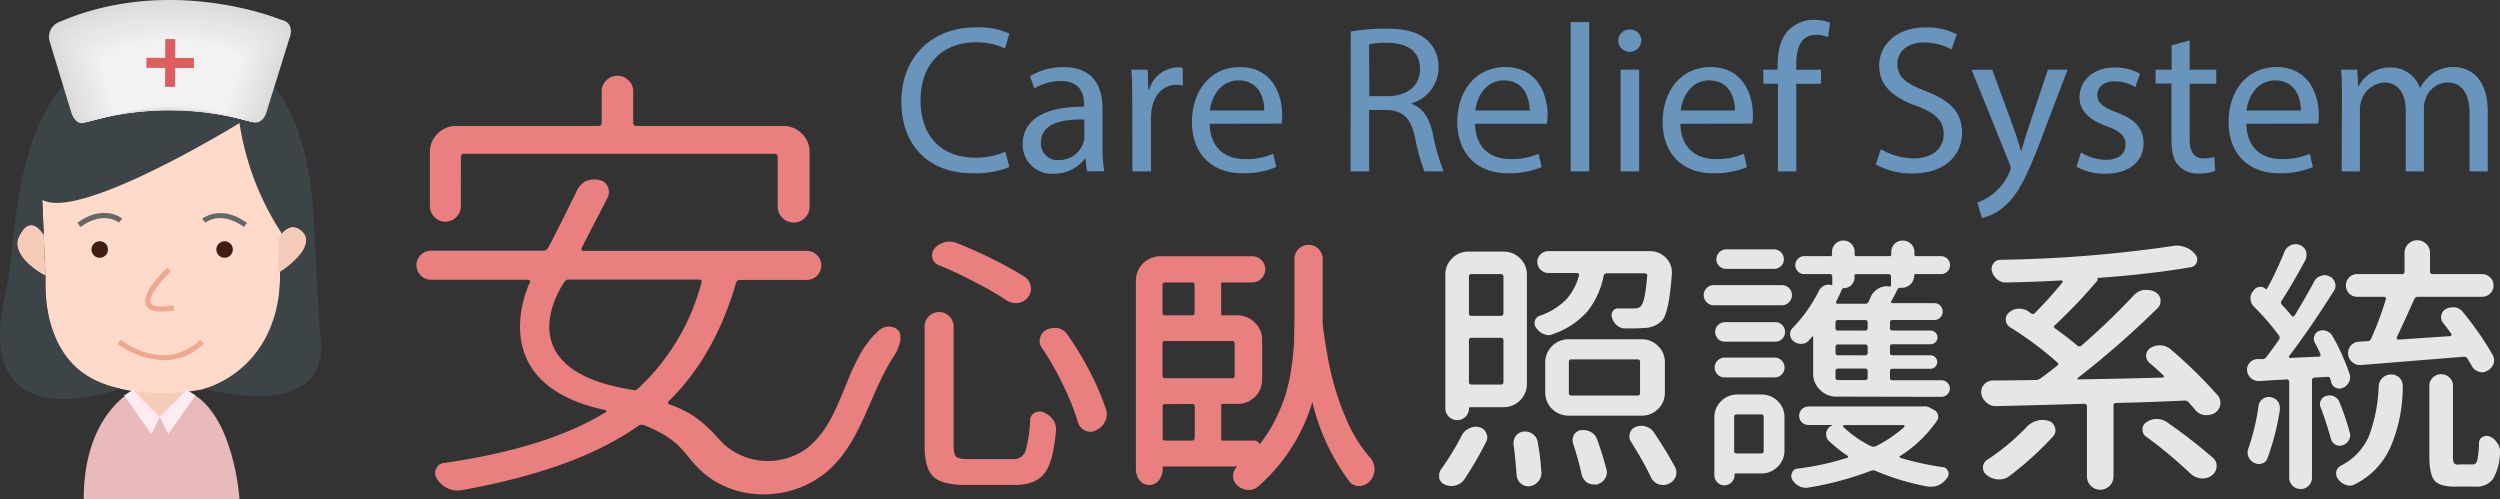 <svg xmlns="http://www.w3.org/2000/svg" viewBox="0 0 404.07 80.67"><rect x="0" y="0" width="404.07" height="80.67" fill="#333333" stroke="none"/><g id="圖層_2" data-name="圖層 2"><g id="圖層_1-2" data-name="圖層 1"><path d="M21,63.46s-7.47,3.93-7.47,17.21H38.71s-.86-13.61-7.93-17.21Z" fill="#e8babc"/><path d="M21,60.36s3.43,4,10.1,0c0,0-.89,7.19-5.44,7.19S21,60.36,21,60.36Z" fill="#f7cbba"/><path d="M45.25,45c-.08,14.53-8.06,18.51-18.95,18.51h0c-10.88,0-19.23-4-18.94-18.51L6.59,26.39c0-12,8.83-16.09,19.71-16.09h0C37.19,10.3,46,14.39,46,26.39Z" fill="#ffdaca"/><path d="M26.07,50.35c-1.31,0-2.11-.33-2.44-1-.92-1.88,2.69-5.39,3.42-6.08l.57.61C26,45.4,23.9,48,24.38,49c.13.27.75.84,3.65.34l.14.83A12.39,12.39,0,0,1,26.07,50.35Z" fill="#efa88f"/><path d="M26.46,58.22A13.6,13.6,0,0,1,19,55.58l.51-.66c.29.23,7.07,5.48,12.86,0l.57.62A9.15,9.15,0,0,1,26.46,58.22Z" fill="#efa88f"/><path d="M7.07,37.93s-1.95-3.57-3.9,0,4.17,6.65,4.17,6.65Z" fill="#f7cbba"/><path d="M45.09,38.38s1.51-3,3.8-1-2,6.3-4,6.68Z" fill="#f7cbba"/><path d="M39.43,36.68C35.7,34,33.3,35.89,33.2,36l-.53-.64s3-2.45,7.25.67Z" fill="#666"/><path d="M13,36.69,12.51,36c4.28-3.12,7.22-.7,7.25-.67l-.53.64C19.13,35.9,16.73,34,13,36.69Z" fill="#666"/><path d="M38.71,19.89S12.94,35.77,6.83,32.3l.24,5.63s-2.36-4-4.24.94c0,0-.88,2.68,4.51,5.71,0,0-1.38,15.9,12.16,18.22,0,0-24.32,9.26-18.64-15.29C3.58,35.77.71,1.78,33.16,8.94c0,0,16.37-2.66,17.59,27.4,0,0,.45,9.49,1,17.88,0,0,3.44,13.88-18.81,8.61,0,0,12.42-2.87,12.36-18.92,0,0,5.37-3.38,3.94-6,0,0-1.55-2.62-3.69-.17A44.64,44.64,0,0,1,38.71,19.89Z" fill="#3d4447"/><path d="M37.63,40.34A1.33,1.33,0,1,1,36.31,39,1.32,1.32,0,0,1,37.63,40.34Z" fill="#3e1f11"/><path d="M17.45,40.34A1.33,1.33,0,1,1,16.13,39,1.32,1.32,0,0,1,17.45,40.34Z" fill="#3e1f11"/><polygon points="30.18 62.99 25.83 67.39 27.19 70.17 31.59 63.93 30.18 62.99" fill="#ffebf1"/><polygon points="21.48 62.99 25.83 67.39 24.47 70.17 20.07 63.93 21.48 62.99" fill="#ffebf1"/><path d="M13.54,19.85a48.73,48.73,0,0,1,27.28-.11s1.38.53,2.16-1.33L46.76,6.26s1.16-2.59-1.43-3.1c0,0-17.92-7.42-35.94.48A2.58,2.58,0,0,0,8.07,6.85L11.56,18.3S12.19,20.25,13.54,19.85Z" fill="#dbdbdb"/><path d="M13.79,19.78a47.89,47.89,0,0,1,26.81-.1s1.35.52,2.12-1.31L46.43,6.43s1.14-2.55-1.41-3c0,0-17.6-7.29-35.3.47A2.53,2.53,0,0,0,8.41,7l3.43,11.26S12.46,20.17,13.79,19.78Z" fill="#dcdcdc"/><path d="M14,19.72a47,47,0,0,1,26.33-.1s1.33.51,2.09-1.29L46.1,6.61s1.12-2.51-1.38-3c0,0-17.3-7.16-34.68.46A2.5,2.5,0,0,0,8.76,7.18l3.37,11.05S12.73,20.1,14,19.72Z" fill="#ddd"/><path d="M14.29,19.65a46.15,46.15,0,0,1,25.85-.1s1.31.51,2-1.26L45.77,6.78s1.1-2.46-1.35-2.94c0,0-17-7-34.06.45A2.46,2.46,0,0,0,9.1,7.34l3.31,10.85S13,20,14.29,19.65Z" fill="#dedede"/><path d="M14.54,19.59a45.36,45.36,0,0,1,25.38-.1s1.28.49,2-1.24L45.44,7s1.08-2.41-1.33-2.89c0,0-16.67-6.9-33.43.45a2.4,2.4,0,0,0-1.23,3l3.24,10.65S13.28,20,14.54,19.59Z" fill="#dfdfdf"/><path d="M14.78,19.52a44.53,44.53,0,0,1,24.91-.09s1.26.48,2-1.22L45.11,7.12s1.06-2.37-1.3-2.83c0,0-16.36-6.77-32.81.44A2.35,2.35,0,0,0,9.79,7.66L13,18.11S13.55,19.89,14.78,19.52Z" fill="#e0e0e0"/><path d="M15,19.46a43.63,43.63,0,0,1,24.44-.09s1.23.47,1.93-1.2L44.78,7.29s1-2.32-1.28-2.77c0,0-16-6.65-32.17.42a2.32,2.32,0,0,0-1.19,2.88l3.12,10.26S13.83,19.81,15,19.46Z" fill="#e1e1e1"/><path d="M15.28,19.39a42.82,42.82,0,0,1,24-.09s1.21.47,1.9-1.16L44.45,7.46s1-2.27-1.25-2.72c0,0-15.74-6.51-31.55.42A2.27,2.27,0,0,0,10.48,8L13.55,18S14.1,19.74,15.28,19.39Z" fill="#e2e2e2"/><path d="M15.53,19.33A41.9,41.9,0,0,1,39,19.24s1.19.45,1.86-1.14L44.12,7.64s1-2.24-1.23-2.67c0,0-15.42-6.39-30.92.41a2.22,2.22,0,0,0-1.14,2.77l3,9.85S14.37,19.67,15.53,19.33Z" fill="#e3e3e3"/><path d="M15.78,19.26a41.16,41.16,0,0,1,23-.08s1.16.44,1.82-1.12L43.79,7.81s1-2.19-1.2-2.61c0,0-15.11-6.26-30.3.4a2.18,2.18,0,0,0-1.12,2.71L14.11,18S14.64,19.6,15.78,19.26Z" fill="#e4e4e4"/><path d="M16,19.2a40.29,40.29,0,0,1,22.53-.09s1.14.44,1.78-1.09L43.46,8s1-2.14-1.18-2.56c0,0-14.8-6.12-29.67.39a2.13,2.13,0,0,0-1.09,2.66l2.88,9.45S14.92,19.53,16,19.2Z" fill="#e5e5e5"/><path d="M16.28,19.13a39.41,39.41,0,0,1,22-.08s1.12.43,1.75-1.07l3.05-9.83s.94-2.09-1.15-2.5c0,0-14.49-6-29,.38a2.09,2.09,0,0,0-1.07,2.6l2.82,9.26S15.19,19.46,16.28,19.13Z" fill="#e6e6e6"/><path d="M16.53,19.07A38.53,38.53,0,0,1,38.11,19s1.09.41,1.71-1l3-9.62s.92-2.05-1.13-2.45c0,0-14.17-5.86-28.41.38a2,2,0,0,0-1,2.54L15,17.85S15.46,19.38,16.53,19.07Z" fill="#e7e7e7"/><path d="M16.78,19a37.71,37.71,0,0,1,21.1-.08s1.07.41,1.67-1l2.93-9.4s.89-2-1.11-2.4c0,0-13.86-5.74-27.79.37a2,2,0,0,0-1,2.48l2.7,8.86S15.74,19.31,16.78,19Z" fill="#e7e7e7"/><path d="M17,18.94a36.81,36.81,0,0,1,20.63-.08s1,.4,1.63-1l2.86-9.19s.87-2-1.09-2.34c0,0-13.54-5.61-27.16.36a1.94,1.94,0,0,0-1,2.43l2.63,8.65S16,19.24,17,18.94Z" fill="#e8e8e8"/><path d="M17.28,18.87a36,36,0,0,1,20.15-.07s1,.39,1.59-1l2.8-9s.85-1.92-1.06-2.29c0,0-13.24-5.48-26.54.35a1.92,1.92,0,0,0-1,2.38l2.58,8.45S16.28,19.17,17.28,18.87Z" fill="#e9e9e9"/><path d="M17.53,18.81a35.17,35.17,0,0,1,19.67-.08s1,.39,1.56-.95L41.49,9s.83-1.87-1-2.23c0,0-12.92-5.35-25.91.34a1.87,1.87,0,0,0-.95,2.32L16.1,17.7S16.56,19.1,17.53,18.81Z" fill="#eaeaea"/><path d="M17.78,18.74A34.34,34.34,0,0,1,37,18.67s1,.37,1.52-.93l2.66-8.56S42,7.36,40.15,7c0,0-12.61-5.22-25.29.34a1.81,1.81,0,0,0-.93,2.26l2.46,8.06S16.83,19,17.78,18.74Z" fill="#ebebeb"/><path d="M18,18.68a33.41,33.41,0,0,1,18.72-.07s1,.36,1.48-.91l2.6-8.34s.79-1.78-1-2.13c0,0-12.29-5.09-24.65.33a1.76,1.76,0,0,0-.91,2.2l2.39,7.86S17.1,19,18,18.68Z" fill="#ececec"/><path d="M18.28,18.61a32.59,32.59,0,0,1,18.24-.07s.93.36,1.45-.88L40.5,9.53s.77-1.74-1-2.07c0,0-12-5-24,.31a1.74,1.74,0,0,0-.89,2.15L17,17.58S17.38,18.88,18.28,18.61Z" fill="#ededed"/><path d="M18.53,18.55a31.8,31.8,0,0,1,17.77-.07s.9.35,1.4-.86L40.17,9.7s.75-1.69-.94-2c0,0-11.67-4.83-23.4.31a1.68,1.68,0,0,0-.86,2.1l2.27,7.45S17.65,18.81,18.53,18.55Z" fill="#eee"/><path d="M18.78,18.48a30.93,30.93,0,0,1,17.29-.06s.88.33,1.37-.84l2.4-7.71s.73-1.64-.91-2c0,0-11.36-4.7-22.78.3a1.64,1.64,0,0,0-.84,2l2.21,7.26S17.92,18.74,18.78,18.48Z" fill="#efefef"/><path d="M19,18.42a30,30,0,0,1,16.82-.06s.85.32,1.33-.82L39.51,10s.71-1.59-.89-1.91c0,0-11-4.57-22.15.3a1.58,1.58,0,0,0-.81,2l2.15,7.06S18.19,18.67,19,18.42Z" fill="#f0f0f0"/><path d="M19.28,18.35a29.22,29.22,0,0,1,16.34-.06s.82.32,1.29-.79l2.27-7.28s.69-1.56-.86-1.86c0,0-10.74-4.44-21.52.29a1.54,1.54,0,0,0-.8,1.92l2.09,6.86S18.47,18.59,19.28,18.35Z" fill="#f1f1f1"/><path d="M19.53,18.29a28.29,28.29,0,0,1,15.86-.06s.8.31,1.26-.77l2.2-7.07s.67-1.51-.84-1.8c0,0-10.42-4.32-20.89.27a1.5,1.5,0,0,0-.77,1.87l2,6.66S18.74,18.52,19.53,18.29Z" fill="#f2f2f2"/><polygon points="31.35 9.38 28.32 9.37 28.33 6.32 26.72 6.31 26.7 9.36 23.67 9.34 23.66 10.97 26.7 10.98 26.68 14.03 28.3 14.03 28.31 10.99 31.34 11 31.35 9.38" fill="#dd5e5e"/></g><g id="圖層_3" data-name="圖層 3"><path d="M114.61,69.3c1,.94,1.79,2,2.8,2.85a10.69,10.69,0,0,0,12.92.37c6-4.51,6.13-14,11.51-18.91a2.54,2.54,0,0,1,2.27-.8c1.59.44,1.5,1.43,1.36,2.45A7.42,7.42,0,0,1,144.18,58c-3.52,5.67-4.89,12.72-9.64,17.42-5.81,5.76-15.79,6.09-21.59.32-2.64-2.62-2.86-4.59-8.79-7l-.08,0a.88.88,0,0,0-1,.15q-9.94,7-28.38,10.32a6,6,0,0,1-.8.07,3.87,3.87,0,0,1-3.26-1.88,1.57,1.57,0,0,1-.19-1.55,1.47,1.47,0,0,1,1.2-1q16.69-2.39,26.13-8.16A.22.22,0,0,0,98,66.5a.23.23,0,0,0-.15-.22C77.56,62,85.64,45.64,85.64,45.64a.3.3,0,0,0,0-.29.31.31,0,0,0-.29-.14H69.67A2.32,2.32,0,0,1,68,44.52a2.33,2.33,0,0,1,0-3.31,2.32,2.32,0,0,1,1.71-.69H87.82a.88.88,0,0,0,.79-.51q1.61-3,4.65-9.23a3.44,3.44,0,0,1,1.45-1.52A4,4,0,0,1,96.16,29a3.37,3.37,0,0,1,.66.08,1.87,1.87,0,0,1,1.41,1.08,2.05,2.05,0,0,1,0,1.73q-2,3.9-4.21,8.15a.39.39,0,0,0,0,.37.42.42,0,0,0,.33.14h36a2.32,2.32,0,0,1,1.71.69,2.33,2.33,0,0,1,0,3.31,2.32,2.32,0,0,1-1.71.69H119.68a.66.66,0,0,0-.72.5q-3.42,11.77-10.82,19.05c-.24.25-.23.48.07.58A16.47,16.47,0,0,1,114.61,69.3ZM75,24.86c-.34,0-.51.19-.51.58V33.3a2.47,2.47,0,0,1-.72,1.77,2.46,2.46,0,0,1-3.56,0,2.48,2.48,0,0,1-.73-1.77V24.57a4.08,4.08,0,0,1,1.27-3,4.2,4.2,0,0,1,3-1.22h23c.33,0,.5-.2.5-.58v-5a2.37,2.37,0,0,1,.77-1.8,2.52,2.52,0,0,1,3.55,0,2.37,2.37,0,0,1,.77,1.8v5c0,.38.16.58.5.58h23.74a4.18,4.18,0,0,1,3,1.22,4,4,0,0,1,1.27,3v8.66a2.58,2.58,0,1,1-5.15,0V25.44c0-.39-.17-.58-.51-.58ZM102.19,63a.72.72,0,0,0,.87-.14,35.56,35.56,0,0,0,10.31-17.18.4.4,0,0,0,0-.36.39.39,0,0,0-.33-.14H92a.8.8,0,0,0-.8.43S81.1,59.7,102.19,63Z" fill="#ea7f7f"/><path d="M149.64,52.94a2.13,2.13,0,1,1,4.25,0V72a2.77,2.77,0,0,0,.49,2,3.49,3.49,0,0,0,2.17.45h7.13A2.23,2.23,0,0,0,166,72.83a20.37,20.37,0,0,0,.73-5,1.09,1.09,0,0,1,.67-1,1.42,1.42,0,0,1,1.27,0A3.19,3.19,0,0,1,170,68a2.36,2.36,0,0,1,.43,1.36v.26c-.29,3.07-.8,5.19-1.55,6.36q-1.29,2.17-4.93,2.17h-7.86c-2.52,0-4.23-.42-5.13-1.28s-1.35-2.47-1.35-4.86Zm2.15-10.28a1.41,1.41,0,0,1-.86-1,1.89,1.89,0,0,1-.05-.38,1.48,1.48,0,0,1,.35-.94,3.11,3.11,0,0,1,1.5-.94,3.88,3.88,0,0,1,.73-.08,3.09,3.09,0,0,1,1,.17q2.83,1.11,5.92,2.64,2.88,1.45,5.07,2.82a2,2,0,0,1,.94,1.37,1.89,1.89,0,0,1,.05.38,2,2,0,0,1-.43,1.24,2.15,2.15,0,0,1-1.46.85,1.91,1.91,0,0,1-.39,0,2.52,2.52,0,0,1-1.33-.38A46.54,46.54,0,0,0,158,45.6,65.26,65.26,0,0,0,151.79,42.66ZM168.57,56.1a1.62,1.62,0,0,1-.34-1,1.4,1.4,0,0,1,.08-.47,1.68,1.68,0,0,1,.9-1.15,2.52,2.52,0,0,1,1.12-.26c.17,0,.36,0,.56,0a2.36,2.36,0,0,1,1.41.94,56.39,56.39,0,0,1,3.83,6.36,41.74,41.74,0,0,1,2.4,5.68,2.64,2.64,0,0,1,.13.81,2.27,2.27,0,0,1-.26,1,2.71,2.71,0,0,1-1.33,1.32,1.76,1.76,0,0,1-1.55,0,1.92,1.92,0,0,1-1.07-1.19,38.17,38.17,0,0,0-2.27-5.72A46,46,0,0,0,168.57,56.1Z" fill="#ea7f7f"/><path d="M164,78.38h-7.86c-2.6,0-4.33-.44-5.28-1.34s-1.42-2.55-1.42-5V52.94a2.35,2.35,0,1,1,4.69,0V72c0,1.19.23,1.65.42,1.82s.71.39,2,.39h7.13a2,2,0,0,0,2.11-1.47,20.65,20.65,0,0,0,.71-4.9,1.34,1.34,0,0,1,.79-1.16,1.63,1.63,0,0,1,1.46,0,3.61,3.61,0,0,1,1.46,1.18,2.68,2.68,0,0,1,.47,1.49v.26c-.29,3.15-.81,5.27-1.58,6.47C168.21,77.61,166.48,78.38,164,78.38ZM151.76,51a1.89,1.89,0,0,0-1.9,1.91V72c0,2.31.43,3.9,1.28,4.7s2.53,1.22,5,1.22H164c2.33,0,3.93-.69,4.74-2.06.73-1.14,1.24-3.25,1.52-6.27v-.24a2.21,2.21,0,0,0-.39-1.24,3,3,0,0,0-1.28-1,1.2,1.2,0,0,0-1.09,0,.91.91,0,0,0-.54.8,20.29,20.29,0,0,1-.74,5,2.44,2.44,0,0,1-2.52,1.76h-7.13a3.65,3.65,0,0,1-2.32-.51,2.89,2.89,0,0,1-.56-2.14V52.94A1.9,1.9,0,0,0,151.76,51ZM176.3,69.8a2.1,2.1,0,0,1-.87-.19,2.14,2.14,0,0,1-1.19-1.32A38.46,38.46,0,0,0,172,62.6a45.4,45.4,0,0,0-3.59-6.37,1.88,1.88,0,0,1-.38-1.11,1.79,1.79,0,0,1,.09-.54,1.92,1.92,0,0,1,1-1.28,2.83,2.83,0,0,1,1.22-.28,4.4,4.4,0,0,1,.59,0,2.55,2.55,0,0,1,1.56,1,53.63,53.63,0,0,1,3.84,6.38,43.62,43.62,0,0,1,2.42,5.71,2.8,2.8,0,0,1,.14.88,2.57,2.57,0,0,1-.28,1.12,2.93,2.93,0,0,1-1.44,1.42A2.09,2.09,0,0,1,176.3,69.8Zm-6-16.34a2.35,2.35,0,0,0-1,.23,1.47,1.47,0,0,0-.78,1,1.22,1.22,0,0,0-.08.42,1.34,1.34,0,0,0,.3.85h0a45.83,45.83,0,0,1,3.63,6.43,38.13,38.13,0,0,1,2.28,5.75,1.71,1.71,0,0,0,1,1,1.57,1.57,0,0,0,1.37,0A2.44,2.44,0,0,0,178.2,68a2.07,2.07,0,0,0,.24-.93,2.25,2.25,0,0,0-.12-.74,41.55,41.55,0,0,0-2.39-5.65,55.55,55.55,0,0,0-3.81-6.33,2.09,2.09,0,0,0-1.28-.85A3.08,3.08,0,0,0,170.33,53.46ZM164.19,49a2.84,2.84,0,0,1-1.44-.41,46,46,0,0,0-4.84-2.81,65.12,65.12,0,0,0-6.21-2.94h0a1.62,1.62,0,0,1-1-1.18,2.37,2.37,0,0,1-.05-.43,1.72,1.72,0,0,1,.4-1.08,3.29,3.29,0,0,1,1.61-1,3.34,3.34,0,0,1,1.89.09c1.9.75,3.9,1.64,5.95,2.66s3.63,1.92,5.09,2.83a2.19,2.19,0,0,1,1,1.5,2.37,2.37,0,0,1,.05.43,2.18,2.18,0,0,1-.48,1.37,2.38,2.38,0,0,1-1.6.94A2.12,2.12,0,0,1,164.19,49Zm-12.32-6.56a62.26,62.26,0,0,1,6.24,2.95A45.21,45.21,0,0,1,163,48.24a2.36,2.36,0,0,0,1.21.34l.34,0a2,2,0,0,0,1.33-.78,1.72,1.72,0,0,0,.39-1.1,2.38,2.38,0,0,0,0-.34,1.74,1.74,0,0,0-.85-1.22c-1.44-.91-3.14-1.85-5.05-2.81s-4-1.9-5.9-2.64a2.89,2.89,0,0,0-1.63-.07,2.76,2.76,0,0,0-1.39.87,1.22,1.22,0,0,0-.29.79,2.38,2.38,0,0,0,0,.34A1.21,1.21,0,0,0,151.87,42.46Z" fill="#ea7f7f"/><path d="M213.51,51.28v1.11c.35,2.79.78,5.37,1.31,7.76a43.48,43.48,0,0,0,2.45,7.49,22.53,22.53,0,0,0,3.93,6.43,2.59,2.59,0,0,1,.69,1.79,2.54,2.54,0,0,1-.61,1.66,2.22,2.22,0,0,1-1.54.81h-.17a1.61,1.61,0,0,1-1.33-.64q-3.87-4.77-6.06-13.14a.13.13,0,0,0-.12-.09.08.08,0,0,0-.09.09,28.8,28.8,0,0,1-8.8,13.91,2,2,0,0,1-1.33.51h-.22a2.59,2.59,0,0,1-1.54-.72,1.81,1.81,0,0,1-.56-1.32,1.66,1.66,0,0,1,.64-1.37,1.4,1.4,0,0,0,.22-.17s0-.07,0-.13,0-.08-.06-.08H188a.26.26,0,0,0-.3.29v.47a2,2,0,1,1-3.9,0V45.35a3.57,3.57,0,0,1,1.09-2.63,3.63,3.63,0,0,1,2.64-1.09h14.85a1.9,1.9,0,0,1,0,3.8h-4.8a.38.38,0,0,0-.43.43v4.91a.37.37,0,0,0,.43.42H200a3.63,3.63,0,0,1,2.64,1.09,3.58,3.58,0,0,1,1.1,2.63v6.44A3.74,3.74,0,0,1,200,65.06h-2.44a.38.38,0,0,0-.43.43V71a.38.38,0,0,0,.43.43h5.06a.82.82,0,0,1,.58.23.78.78,0,0,1,.24.58h0A21.7,21.7,0,0,0,206.24,68,27.37,27.37,0,0,0,208,63.72a29.77,29.77,0,0,0,.94-4.44c.23-1.64.37-3,.41-4.1s.06-2.39.06-3.9V41.85a2,2,0,0,1,.6-1.45,2,2,0,0,1,1.46-.6,2,2,0,0,1,2.06,2.05ZM192.2,45.43h-3.43a1.1,1.1,0,0,0-1.1,1.1V50.1a1.09,1.09,0,0,0,1.1,1.09h3.43a1.1,1.1,0,0,0,1.1-1.09V46.53A1.1,1.1,0,0,0,192.2,45.43Zm7.58,14.82V56a1.09,1.09,0,0,0-1.1-1.09h-9.91a1.09,1.09,0,0,0-1.1,1.09v4.25a1.1,1.1,0,0,0,1.1,1.1h9.91A1.1,1.1,0,0,0,199.78,60.25Zm-12.11,5.91v4.16a1.1,1.1,0,0,0,1.1,1.1h3.43a1.1,1.1,0,0,0,1.1-1.1V66.16a1.1,1.1,0,0,0-1.1-1.1h-3.43A1.1,1.1,0,0,0,187.67,66.16Z" fill="#ea7f7f"/><path d="M201.84,79.19h-.22a2.85,2.85,0,0,1-1.69-.78,2,2,0,0,1-.63-1.48,1.88,1.88,0,0,1,.72-1.54H188c-.05,0-.07,0-.07,0s0,0,0,.06v.47a2.17,2.17,0,1,1-4.34,0V45.35a3.94,3.94,0,0,1,3.95-3.93h14.85a2,2,0,0,1,1.49.61,2.08,2.08,0,0,1,.62,1.5,2.12,2.12,0,0,1-2.11,2.12h-4.8c-.17,0-.21.05-.21.21v4.91c0,.16,0,.2.21.2H200a3.83,3.83,0,0,1,2.8,1.16A3.78,3.78,0,0,1,204,54.91v6.44a3.8,3.8,0,0,1-1.16,2.78,3.86,3.86,0,0,1-2.8,1.15h-2.44c-.17,0-.21,0-.21.21V71c0,.17,0,.21.21.21h5.06a1,1,0,0,1,.74.3,1.15,1.15,0,0,1,.2.29,21.85,21.85,0,0,0,2.49-3.9,27.68,27.68,0,0,0,1.73-4.24,29,29,0,0,0,.93-4.4,40.81,40.81,0,0,0,.41-4.08c0-1.08.06-2.39.06-3.89V41.85a2.28,2.28,0,1,1,4.56,0V52.39c.34,2.74.78,5.35,1.31,7.72a43.24,43.24,0,0,0,2.43,7.45,22.64,22.64,0,0,0,3.89,6.36,2.8,2.8,0,0,1,.75,1.94,2.72,2.72,0,0,1-.66,1.8,2.5,2.5,0,0,1-1.69.89h-.19a1.87,1.87,0,0,1-1.51-.72,34.77,34.77,0,0,1-6-12.85,29.08,29.08,0,0,1-8.76,13.65A2.23,2.23,0,0,1,201.84,79.19ZM188,75h12.37s.21,0,.27.25a.3.3,0,0,1-.08.33,1.21,1.21,0,0,1-.24.2,1.42,1.42,0,0,0-.55,1.19,1.57,1.57,0,0,0,.49,1.16,2.44,2.44,0,0,0,1.42.67h.19A1.84,1.84,0,0,0,203,78.3a28.74,28.74,0,0,0,8.72-13.79.29.29,0,0,1,.31-.26.35.35,0,0,1,.32.2l0,0c1.44,5.53,3.46,9.92,6,13.07a1.41,1.41,0,0,0,1.16.55h.17a2.06,2.06,0,0,0,1.38-.73,2.28,2.28,0,0,0,.55-1.52,2.38,2.38,0,0,0-.64-1.65,23,23,0,0,1-4-6.48,43.92,43.92,0,0,1-2.46-7.53c-.53-2.38-1-5-1.31-7.79V41.85a1.74,1.74,0,0,0-.53-1.3,1.85,1.85,0,0,0-3.15,1.3v9.43c0,1.5,0,2.82-.06,3.91s-.18,2.48-.41,4.12a30.16,30.16,0,0,1-.95,4.47,29.5,29.5,0,0,1-1.75,4.3,22.61,22.61,0,0,1-2.8,4.29l-.07.08h-.32l0-.22a.54.54,0,0,0-.18-.42.54.54,0,0,0-.42-.17h-5.06a.59.59,0,0,1-.65-.65v-5.5a.59.59,0,0,1,.65-.65H200a3.38,3.38,0,0,0,2.49-1,3.35,3.35,0,0,0,1-2.47V54.91a3.31,3.31,0,0,0-1-2.47,3.39,3.39,0,0,0-2.49-1h-2.44a.59.59,0,0,1-.65-.64V45.86a.59.59,0,0,1,.65-.65h4.8a1.68,1.68,0,0,0,0-3.36H187.5a3.35,3.35,0,0,0-2.48,1,3.29,3.29,0,0,0-1,2.47V75.94a1.66,1.66,0,0,0,.51,1.24,1.73,1.73,0,0,0,2.95-1.24v-.47A.48.48,0,0,1,188,75Zm4.9-3.32H188.1a.6.6,0,0,1-.65-.65v-5.5a.6.6,0,0,1,.65-.65h4.77a.6.6,0,0,1,.65.65V71A.6.6,0,0,1,192.87,71.64Zm-4.77-6.36c-.16,0-.21,0-.21.21V71c0,.17.05.21.21.21h4.77c.16,0,.21,0,.21-.21v-5.5c0-.16-.05-.21-.21-.21Zm11.25-3.71H188.1a.6.6,0,0,1-.65-.65V55.33a.6.6,0,0,1,.65-.64h11.25a.59.59,0,0,1,.65.64v5.59A.59.59,0,0,1,199.35,61.57ZM188.1,55.12c-.16,0-.21.05-.21.21v5.59c0,.17.05.21.21.21h11.25c.16,0,.21,0,.21-.21V55.33c0-.16-.05-.21-.21-.21Zm4.77-3.71H188.1a.6.6,0,0,1-.65-.64V45.86a.6.6,0,0,1,.65-.65h4.77a.6.6,0,0,1,.65.65v4.91A.6.6,0,0,1,192.87,51.41Zm-4.77-5.76c-.16,0-.21.05-.21.21v4.91c0,.16.05.2.21.2h4.77c.16,0,.21,0,.21-.2V45.86c0-.16-.05-.21-.21-.21Z" fill="#ea7f7f"/><path d="M236.7,77.46a2.46,2.46,0,0,1-1.42,1,3.17,3.17,0,0,1-.73.09,2.75,2.75,0,0,1-1-.21,1.56,1.56,0,0,1-.94-1.11,2.15,2.15,0,0,1,0-.43,1.62,1.62,0,0,1,.34-1,41.57,41.57,0,0,0,3.31-5.42,2.43,2.43,0,0,1,1.24-1.15,2.06,2.06,0,0,1,1-.26,2.53,2.53,0,0,1,.64.09,1.52,1.52,0,0,1,1.07.93,1.48,1.48,0,0,1,.18.69,1.51,1.51,0,0,1-.18.72A60.35,60.35,0,0,1,236.7,77.46Zm.94-11.65a.19.19,0,0,0-.21.21,1.89,1.89,0,0,1-1.89,1.88A1.9,1.9,0,0,1,233.61,66V44.39a3.57,3.57,0,0,1,1.09-2.63,3.63,3.63,0,0,1,2.64-1.09h5.71a3.63,3.63,0,0,1,2.64,1.09,3.58,3.58,0,0,1,1.1,2.63V62.1a3.74,3.74,0,0,1-3.74,3.71ZM243,44.73a.38.38,0,0,0-.43-.43h-4.72a.38.38,0,0,0-.43.43v5.89a.38.38,0,0,0,.43.43h4.72a.38.38,0,0,0,.43-.43Zm-5.58,17a.37.37,0,0,0,.43.42h4.72a.37.37,0,0,0,.43-.42v-6.7a.38.38,0,0,0-.43-.43h-4.72a.38.38,0,0,0-.43.43Zm7.21,10.11a.78.78,0,0,1,0-.26,1.86,1.86,0,0,1,.39-1.15,1.79,1.79,0,0,1,1.28-.68.82.82,0,0,1,.26,0,2,2,0,0,1,1.2.42,1.93,1.93,0,0,1,.78,1.28,43,43,0,0,1,.6,5,2.07,2.07,0,0,1-.48,1.33,2.22,2.22,0,0,1-1.41.81,2.08,2.08,0,0,1-.3,0,1.7,1.7,0,0,1-1.12-.43,1.93,1.93,0,0,1-.69-1.28C245,75.21,244.87,73.55,244.64,71.87ZM266.23,44.6a.31.31,0,0,0-.08-.3.45.45,0,0,0-.3-.13h-6.14a.49.49,0,0,0-.52.43,13.24,13.24,0,0,1-2.61,5.72A13,13,0,0,1,251,54a1.46,1.46,0,0,1-.68.17,1.83,1.83,0,0,1-.78-.17,2.6,2.6,0,0,1-1.24-1,1.24,1.24,0,0,1-.22-1.13,1.18,1.18,0,0,1,.78-.83,11,11,0,0,0,4.27-2.63,9.26,9.26,0,0,0,2.08-3.9.26.26,0,0,0-.06-.26.39.39,0,0,0-.28-.13h-4.6a1.7,1.7,0,0,1-1.26-.53,1.72,1.72,0,0,1-.54-1.28A1.66,1.66,0,0,1,249,41.1a1.76,1.76,0,0,1,1.26-.51h16.4a3.51,3.51,0,0,1,2.62,1.11,3.2,3.2,0,0,1,.94,2.3,1.13,1.13,0,0,1,0,.3c-.31,4.21-.84,6.72-1.59,7.51A4,4,0,0,1,265.8,53a23,23,0,0,1-2.31.08h-.86a1.91,1.91,0,0,1-1.31-.51,2.55,2.55,0,0,1-.79-1.28,1.09,1.09,0,0,1,.15-1,.94.94,0,0,1,.92-.43c.69,0,1.47,0,2.36,0,.66,0,1.07-.13,1.24-.38C265.66,49.05,266,47.42,266.23,44.6Zm-.85,10.24A3.63,3.63,0,0,1,268,55.93a3.57,3.57,0,0,1,1.09,2.63v4.9A3.57,3.57,0,0,1,268,66.09a3.63,3.63,0,0,1-2.64,1.09H253.49a3.74,3.74,0,0,1-3.74-3.72v-4.9a3.74,3.74,0,0,1,3.74-3.72Zm-.73,9.09a.38.38,0,0,0,.43-.42v-5a.38.38,0,0,0-.43-.42H254a.37.37,0,0,0-.43.42v5a.37.37,0,0,0,.43.42ZM254.26,71.7a1.92,1.92,0,0,1-.09-.56,1.82,1.82,0,0,1,.22-.85,1.57,1.57,0,0,1,1.16-.77,3,3,0,0,1,.42,0,2.42,2.42,0,0,1,1.16.3,2.09,2.09,0,0,1,1,1.19,48.36,48.36,0,0,1,1.51,4.83,1.81,1.81,0,0,1,.08.51,1.85,1.85,0,0,1-.34,1.06,2.2,2.2,0,0,1-1.29.9,2.71,2.71,0,0,1-.47,0,2.09,2.09,0,0,1-1.07-.3,2.2,2.2,0,0,1-.91-1.32A48.66,48.66,0,0,0,254.26,71.7Zm9.36-.3a1.56,1.56,0,0,1-.26-.85,2.36,2.36,0,0,1,.08-.56,1.56,1.56,0,0,1,.95-1,2.47,2.47,0,0,1,.9-.17,2.19,2.19,0,0,1,.73.12,2.34,2.34,0,0,1,1.33,1c1.4,2.1,2.52,3.94,3.35,5.5a1.88,1.88,0,0,1,.26.9,2.38,2.38,0,0,1-.13.72,2.08,2.08,0,0,1-1.16,1.15,1.92,1.92,0,0,1-.82.18,3,3,0,0,1-.81-.13,2.25,2.25,0,0,1-1.2-1.11C266,75.33,264.87,73.42,263.62,71.4Z" fill="#e6e6e6"/><path d="M288,46.09a1.62,1.62,0,0,1,1.16.47,1.59,1.59,0,0,1,.47,1.14,1.63,1.63,0,0,1-.47,1.15,1.6,1.6,0,0,1-1.16.49H277a1.56,1.56,0,0,1-1.16-.49,1.59,1.59,0,0,1-.47-1.15,1.55,1.55,0,0,1,.47-1.14,1.58,1.58,0,0,1,1.16-.47Zm-3.31,17.67a3.65,3.65,0,0,1,2.64,1.07,3.53,3.53,0,0,1,1.09,2.64v5.34a3.55,3.55,0,0,1-1.09,2.62,3.59,3.59,0,0,1-2.64,1.09h-4.16c-.12,0-.18.06-.18.17v.13a1.54,1.54,0,0,1-.49,1.13,1.57,1.57,0,0,1-1.16.49,1.53,1.53,0,0,1-1.14-.49,1.6,1.6,0,0,1-.47-1.13V67.47a3.54,3.54,0,0,1,1.1-2.64,3.65,3.65,0,0,1,2.64-1.07Zm-7-9a1.51,1.51,0,0,1-.47-1.11,1.48,1.48,0,0,1,.47-1.11,1.5,1.5,0,0,1,1.12-.47h8.11a1.49,1.49,0,0,1,1.14.47,1.54,1.54,0,0,1,.45,1.11,1.57,1.57,0,0,1-.45,1.11,1.51,1.51,0,0,1-1.14.46h-8.11A1.53,1.53,0,0,1,277.61,54.72ZM278.73,61a1.54,1.54,0,0,1-1.12-.47,1.59,1.59,0,0,1,0-2.26,1.54,1.54,0,0,1,1.12-.47h8.11a1.6,1.6,0,0,1,0,3.2Zm8-20.7a1.6,1.6,0,0,1,1.59,1.6,1.46,1.46,0,0,1-.47,1.11,1.58,1.58,0,0,1-1.12.45H279a1.54,1.54,0,0,1-1.11-.45,1.42,1.42,0,0,1-.47-1.11,1.61,1.61,0,0,1,1.58-1.6Zm-1.67,27.1a.37.37,0,0,0-.43-.42h-3.91a.38.38,0,0,0-.43.42v5.46a.38.38,0,0,0,.43.43h3.91a.38.38,0,0,0,.43-.43ZM296.8,64.1A3.59,3.59,0,0,1,294.16,63a3.54,3.54,0,0,1-1.1-2.62V54.5c0-.06,0-.09-.08-.1a.1.1,0,0,0-.13.06l-.52.6a1.55,1.55,0,0,1-1.2.51h0a1.88,1.88,0,0,1-1.25-.43,1.45,1.45,0,0,1-.55-1.15,1.36,1.36,0,0,1,.43-1,23.9,23.9,0,0,0,4.2-5.94,1.91,1.91,0,0,1,.86-.87,1.65,1.65,0,0,1,1.2-.11c.09,0,.13,0,.13-.13V44.73a.38.38,0,0,0-.43-.43H291.6a1.43,1.43,0,0,1-1-.42,1.47,1.47,0,0,1-.43-1.05,1.43,1.43,0,0,1,.43-1,1.4,1.4,0,0,1,1-.43h4.25a.23.23,0,0,0,.26-.26v-.47a1.73,1.73,0,0,1,.54-1.26,1.79,1.79,0,0,1,1.29-.53,1.75,1.75,0,0,1,1.28.53,1.73,1.73,0,0,1,.54,1.26v.47a.23.23,0,0,0,.26.26h5.36c.2,0,.3-.09.3-.26v-.43a1.77,1.77,0,0,1,.54-1.3,1.82,1.82,0,0,1,1.31-.53,1.87,1.87,0,0,1,1.33.53,1.75,1.75,0,0,1,.56,1.3v.43a.23.23,0,0,0,.26.26h4a1.46,1.46,0,0,1,1.08.43,1.42,1.42,0,0,1,.42,1,1.46,1.46,0,0,1-.42,1.05,1.49,1.49,0,0,1-1.08.42h-4.08c-.14,0-.21.07-.21.22a2,2,0,0,1-2.06,2h-.26a.43.43,0,0,0-.39.26c-.4.83-.72,1.45-1,1.88a.26.26,0,0,0,0,.23.21.21,0,0,0,.19.11h6.78a1.25,1.25,0,0,1,.95.4,1.38,1.38,0,0,1,.39,1,1.25,1.25,0,0,1-.39.93,1.28,1.28,0,0,1-.95.39H305.9a.38.38,0,0,0-.43.43V53a.37.37,0,0,0,.43.42H312a1.14,1.14,0,0,1,.82.33,1.08,1.08,0,0,1,0,1.57,1.13,1.13,0,0,1-.82.32H305.9a.38.38,0,0,0-.43.43V57a.37.37,0,0,0,.43.42H312a1.1,1.1,0,0,1,.79.32,1.07,1.07,0,0,1,.32.77,1.06,1.06,0,0,1-.32.77,1.1,1.1,0,0,1-.79.32h-6.1a.38.38,0,0,0-.43.43v1a.38.38,0,0,0,.43.43h7.85a1.31,1.31,0,0,1,1,.4,1.29,1.29,0,0,1,.41.94,1.38,1.38,0,0,1-1.38,1.34Zm14,1.58a1.27,1.27,0,0,1,.34,0,1.57,1.57,0,0,1,.77.21l.65.34a1.23,1.23,0,0,1,.66.77,1.14,1.14,0,0,1-.15,1,20.55,20.55,0,0,1-5.92,5.68c-.09,0-.13.08-.11.17a.19.19,0,0,0,.15.17A48.65,48.65,0,0,0,314,75.5a1,1,0,0,1,.86.68,1.07,1.07,0,0,1,.09.43,1,1,0,0,1-.26.64,3.28,3.28,0,0,1-1.33,1.15,2.76,2.76,0,0,1-1.16.26,2.94,2.94,0,0,1-.51,0,39.77,39.77,0,0,1-8.55-2.56.94.94,0,0,0-.77,0,51.56,51.56,0,0,1-10.26,2.73,1.54,1.54,0,0,1-.39,0,2.06,2.06,0,0,1-1-.3,2.51,2.51,0,0,1-1.07-1.07,1.33,1.33,0,0,1-.13-.55,1.08,1.08,0,0,1,.13-.52,1,1,0,0,1,.82-.64A44.82,44.82,0,0,0,298.56,74a.2.2,0,0,0,.15-.17.14.14,0,0,0-.11-.17,23.84,23.84,0,0,1-3-2.39,1.32,1.32,0,0,1-.43-1,1.82,1.82,0,0,1,0-.38,1.52,1.52,0,0,1,.94-1.11c0-.06,0-.09,0-.09h-3.78a1.55,1.55,0,0,1-1.09-.42,1.5,1.5,0,0,1,0-2.14,1.56,1.56,0,0,1,1.09-.43h18.38A.3.3,0,0,0,310.84,65.68Zm-9.36-12.25a.38.38,0,0,0,.43-.42v-.85a.38.38,0,0,0-.43-.43H297.1a.38.38,0,0,0-.43.43V53a.37.37,0,0,0,.43.42Zm0,4a.38.38,0,0,0,.43-.42v-.9a.39.39,0,0,0-.43-.43H297.1a.38.38,0,0,0-.43.43V57a.37.37,0,0,0,.43.42Zm0,4a.39.39,0,0,0,.43-.43V60a.38.38,0,0,0-.43-.43H297.1a.38.38,0,0,0-.43.43v1a.38.38,0,0,0,.43.43Zm4.2-16.69a.38.38,0,0,0-.42-.43H300c-.17,0-.26.07-.26.22v.34a1.71,1.71,0,0,1-1.72,1.7.31.31,0,0,0-.3.18c-.37.82-.68,1.48-.94,2a.26.26,0,0,0,0,.23.25.25,0,0,0,.24.11h4.46a.51.51,0,0,0,.52-.3c.11-.25.22-.5.34-.73a2.75,2.75,0,0,1,1.24-1.4,2.43,2.43,0,0,1,1.33-.39,2.8,2.8,0,0,1,.48.05c.17,0,.25-.05.25-.22ZM307.79,69a.16.16,0,0,0,0-.19.17.17,0,0,0-.17-.11h-9.53a.17.17,0,0,0-.17.11.16.16,0,0,0,0,.19,17.74,17.74,0,0,0,4.51,3.12.94.94,0,0,0,.77,0A21.3,21.3,0,0,0,307.79,69Z" fill="#e6e6e6"/><path d="M358.4,63.85a1.72,1.72,0,0,1,.47,1.19,1.27,1.27,0,0,1,0,.34,2,2,0,0,1-.9,1.37,2.48,2.48,0,0,1-1.25.34,2.15,2.15,0,0,1-.43,0,2.32,2.32,0,0,1-1.5-.86c-.29-.36-.62-.75-1-1.15a.8.8,0,0,0-.68-.34q-5.41.26-11.08.39a.37.37,0,0,0-.43.42V76.86a2.15,2.15,0,1,1-4.29,0V65.64a.34.34,0,0,0-.13-.28.47.47,0,0,0-.3-.1q-6.62.21-14.34.38h0A2.13,2.13,0,0,1,321,65a2.29,2.29,0,0,1-.78-1.45v-.21a1.69,1.69,0,0,1,.48-1.2,1.81,1.81,0,0,1,1.41-.64q1.89,0,6.87-.08a1.34,1.34,0,0,0,.82-.26c.71-.51,1.61-1.19,2.7-2.05a.32.32,0,0,0,0-.55,55.56,55.56,0,0,0-7.64-5.68,1.48,1.48,0,0,1-.66-1.13,1.32,1.32,0,0,1,.45-1.17,2.42,2.42,0,0,1,1.46-.68h.3a2.57,2.57,0,0,1,1.29.34c.23.17.45.32.68.47a.4.4,0,0,0,.48-.09,63.3,63.3,0,0,0,4.5-5,.21.21,0,0,0,0-.19.17.17,0,0,0-.17-.11q-4.54.26-9,.34h0a2.07,2.07,0,0,1-1.38-.51,2.47,2.47,0,0,1-.86-1.32,1.44,1.44,0,0,1,.22-1.22,1.34,1.34,0,0,1,1.07-.62,212.57,212.57,0,0,0,27.9-2.22,2.56,2.56,0,0,1,.65-.08,3.9,3.9,0,0,1,1.37.25,3.46,3.46,0,0,1,1.63,1.16,1.18,1.18,0,0,1,.35.81,1.34,1.34,0,0,1-.09.46,1.15,1.15,0,0,1-1,.82c-4.23.74-9.29,1.32-15.15,1.75l-.05,0c.23.08.28.23.13.43a84.47,84.47,0,0,1-6.87,7.21c-.2.2-.18.37.05.51q2.06,1.45,3.6,2.77a.48.48,0,0,0,.65,0,110.83,110.83,0,0,0,8.45-8.11,2.75,2.75,0,0,1,1.64-.89,2.92,2.92,0,0,1,.51,0,2.77,2.77,0,0,1,1.33.34,1.58,1.58,0,0,1,.86,1.24.73.73,0,0,1,0,.25,1.49,1.49,0,0,1-.51,1.15,145.33,145.33,0,0,1-12.84,11.23.15.15,0,0,0-.06.17c0,.05.06.08.15.08q9.41-.16,13.65-.3a.13.13,0,0,0,.13-.1.19.19,0,0,0,0-.2c-.78-.73-1.55-1.43-2.32-2.09a1.49,1.49,0,0,1,.17-2.39,2.75,2.75,0,0,1,1.46-.42h.17a2.68,2.68,0,0,1,1.59.59A76.25,76.25,0,0,1,358.4,63.85ZM327.58,69a3.38,3.38,0,0,1,1.67-1,2.74,2.74,0,0,1,.82-.13,3.47,3.47,0,0,1,1.07.17,1.45,1.45,0,0,1,1,1.07,1.27,1.27,0,0,1,.08.42,1.44,1.44,0,0,1-.38,1,51.89,51.89,0,0,1-7,6.36,2.7,2.7,0,0,1-1.68.6.38.38,0,0,1-.17,0,3.09,3.09,0,0,1-1.84-.69,1.42,1.42,0,0,1-.65-1.19,1.47,1.47,0,0,1,.73-1.32A36.53,36.53,0,0,0,327.58,69Zm19.27,1.58a1.39,1.39,0,0,1-.56-1.16,1.35,1.35,0,0,1,.65-1.19,2.77,2.77,0,0,1,1.63-.51,2.89,2.89,0,0,1,1.72.55A84.35,84.35,0,0,1,357.67,74a1.62,1.62,0,0,1,.6,1.28,1.85,1.85,0,0,1-.82,1.58,2.4,2.4,0,0,1-1.45.47h-.26a3.09,3.09,0,0,1-1.68-.77A75.13,75.13,0,0,0,346.85,70.55Z" fill="#e6e6e6"/><path d="M376.6,61.16a.34.34,0,0,0-.34-.26l-2.15.13a.43.43,0,0,0-.43.47V77.2a1.77,1.77,0,0,1-.54,1.31,1.75,1.75,0,0,1-1.28.53A1.83,1.83,0,0,1,370,77.2V61.71a.37.37,0,0,0-.13-.29.28.28,0,0,0-.3-.09c-1.63.09-3.1.17-4.42.26h-.13a1.89,1.89,0,0,1-1.84-1.88,1.52,1.52,0,0,1,.43-1.07,1.63,1.63,0,0,1,1.2-.6h.94a.67.67,0,0,0,.52-.29c.83-1.09,1.51-2,2.06-2.82a.59.59,0,0,0,0-.73,42.55,42.55,0,0,0-4-4.61,1.85,1.85,0,0,1-.58-1.21,1.72,1.72,0,0,1,.36-1.26l.17-.21a1.27,1.27,0,0,1,.9-.54,1.23,1.23,0,0,1,1,.32.14.14,0,0,0,.22,0,56.33,56.33,0,0,0,2.83-6,2,2,0,0,1,1.8-1.23,1.87,1.87,0,0,1,.69.13,1.81,1.81,0,0,1,1,1,2.47,2.47,0,0,1,.08.6,2.1,2.1,0,0,1-.17.81q-2.23,4.14-3.86,6.61a.53.53,0,0,0,.08.69,21.07,21.07,0,0,1,1.55,1.75.22.22,0,0,0,.24.1.3.3,0,0,0,.23-.15q1.75-2.85,3.14-5.46a1.81,1.81,0,0,1,1.07-.94,2,2,0,0,1,.64-.13,1.71,1.71,0,0,1,.82.22,1.56,1.56,0,0,1,.86,1,1.81,1.81,0,0,1,.08.51,1.35,1.35,0,0,1-.26.81q-3.9,6.19-7.21,10.5a.21.21,0,0,0,.17.34l4.64-.21a.24.24,0,0,0,.21-.13.27.27,0,0,0,0-.3,19.68,19.68,0,0,0-.9-1.84,1.35,1.35,0,0,1-.06-1.08,1.21,1.21,0,0,1,.75-.79,1.61,1.61,0,0,1,1.2,0,1.85,1.85,0,0,1,.95.77,34.89,34.89,0,0,1,2.79,6.19,1.68,1.68,0,0,1-.09,1.28,1.86,1.86,0,0,1-1,.94,1.28,1.28,0,0,1-1.13,0,1.34,1.34,0,0,1-.75-.88C376.76,61.54,376.69,61.36,376.6,61.16ZM365.05,65.6a1.56,1.56,0,0,1,.67-1.11,1.61,1.61,0,0,1,1.31-.3,1.9,1.9,0,0,1,1.16.72,1.82,1.82,0,0,1,.3,1v.34a40.56,40.56,0,0,1-2,7.81,1.29,1.29,0,0,1-.9.85,1.57,1.57,0,0,1-1.29-.13,1.7,1.7,0,0,1-.9-1,1.72,1.72,0,0,1,0-1.3A37.08,37.08,0,0,0,365.05,65.6Zm14.73,4.26a1.51,1.51,0,0,1-.13,1.26,1.74,1.74,0,0,1-1,.84,1.43,1.43,0,0,1-1.2-.11,1.51,1.51,0,0,1-.73-1c-.46-1.65-1-3.32-1.63-5a1.14,1.14,0,0,1-.13-.52,1.49,1.49,0,0,1,.17-.64A1.25,1.25,0,0,1,376,64a1.66,1.66,0,0,1,1.24.06,1.68,1.68,0,0,1,.86.88A43.31,43.31,0,0,1,379.78,69.86Zm4.68-7.42a2,2,0,0,1,2-1.92,1.89,1.89,0,0,1,1.38.55,1.8,1.8,0,0,1,.51,1.24,24.62,24.62,0,0,1-2,10,12.25,12.25,0,0,1-5.67,5.93,1.94,1.94,0,0,1-.9.26,1.62,1.62,0,0,1-.6-.13,2.38,2.38,0,0,1-1.25-.9,1.38,1.38,0,0,1-.34-.89.87.87,0,0,1,0-.3,1.45,1.45,0,0,1,.73-1,9.7,9.7,0,0,0,4.55-4.75A25.3,25.3,0,0,0,384.46,62.44Zm-4.94-5.38a1.78,1.78,0,0,1,.43-1.19,1.76,1.76,0,0,1,1.29-.64l1.41-.09a.57.57,0,0,0,.56-.34,50.84,50.84,0,0,0,2.41-6.44.31.31,0,0,0-.05-.26.28.28,0,0,0-.26-.13H381a1.78,1.78,0,0,1-1.31-.53,1.86,1.86,0,0,1,0-2.6A1.79,1.79,0,0,1,381,44.3h7.21a.37.37,0,0,0,.43-.42v-3a2,2,0,0,1,.6-1.45,2.08,2.08,0,0,1,2.92,0,2,2,0,0,1,.6,1.45v3a.38.38,0,0,0,.43.42h8a1.83,1.83,0,0,1,1.29.54,1.81,1.81,0,0,1,0,2.6,1.82,1.82,0,0,1-1.29.53H390.81a.6.6,0,0,0-.6.39c-1.38,3.07-2.32,5.13-2.84,6.18a.28.28,0,0,0,.26.35l8.37-.56a.21.21,0,0,0,.2-.13.25.25,0,0,0,0-.25c-.43-.6-.88-1.2-1.34-1.79a1.39,1.39,0,0,1-.27-1.22,1.47,1.47,0,0,1,.75-1,2.16,2.16,0,0,1,1-.26,2.71,2.71,0,0,1,.47,0,1.94,1.94,0,0,1,1.24.73,50.08,50.08,0,0,1,4.81,6.91,1.74,1.74,0,0,1,.26.9,1.91,1.91,0,0,1-.09.55,2,2,0,0,1-1,1.15,1.71,1.71,0,0,1-.86.26,1.37,1.37,0,0,1-.56-.13,1.82,1.82,0,0,1-1.12-.94c-.23-.39-.45-.78-.68-1.15a.59.59,0,0,0-.6-.3L381.58,59h-.17a1.68,1.68,0,0,1-1.2-.47A1.77,1.77,0,0,1,379.52,57.06Zm17.86,18h2.32c.34,0,.58-.22.7-.68a15.41,15.41,0,0,0,.28-2.86,1.06,1.06,0,0,1,.58-.9,1.37,1.37,0,0,1,1.14-.08,2.79,2.79,0,0,1,1.24,1.07,2.12,2.12,0,0,1,.43,1.28.68.68,0,0,1,0,.21,8.76,8.76,0,0,1-1.16,4.35,3.26,3.26,0,0,1-2.79,1.2h-3.39c-1.63,0-2.72-.34-3.26-1s-.82-2-.82-3.88V62.35a1.81,1.81,0,0,1,.56-1.32,1.93,1.93,0,0,1,2.7,0,1.77,1.77,0,0,1,.56,1.32V73.79a2.23,2.23,0,0,0,.17,1.09A1,1,0,0,0,397.38,75.11Z" fill="#e6e6e6"/><path d="M163.15,27A14.75,14.75,0,0,1,157.06,28c-6.49,0-11.37-4.07-11.37-11.58,0-7.17,4.88-12,12-12a12.31,12.31,0,0,1,5.46,1l-.72,2.41a10.89,10.89,0,0,0-4.64-1c-5.4,0-9,3.43-9,9.44,0,5.61,3.25,9.21,8.85,9.21a11.89,11.89,0,0,0,4.85-.95Z" fill="#6995bc"/><path d="M175.69,27.7l-.24-2.07h-.1a6.18,6.18,0,0,1-5.06,2.45,4.7,4.7,0,0,1-5-4.73c0-4,3.55-6.15,9.94-6.11V16.9c0-1.36-.38-3.81-3.76-3.81a8.31,8.31,0,0,0-4.3,1.22l-.69-2a10.36,10.36,0,0,1,5.44-1.46c5,0,6.28,3.43,6.28,6.73v6.15a22.44,22.44,0,0,0,.28,3.94Zm-.44-8.39c-3.28-.07-7,.51-7,3.7a2.66,2.66,0,0,0,2.84,2.86,4.12,4.12,0,0,0,4-2.75,3.24,3.24,0,0,0,.17-1Z" fill="#6995bc"/><path d="M183,16.39c0-1.94,0-3.6-.14-5.13h2.63l.11,3.22h.13a5,5,0,0,1,4.58-3.6,3.76,3.76,0,0,1,.86.1v2.83a4.45,4.45,0,0,0-1-.11c-2.12,0-3.62,1.6-4,3.84a8.28,8.28,0,0,0-.14,1.4V27.7h-3Z" fill="#6995bc"/><path d="M195.52,20c.07,4.05,2.67,5.71,5.67,5.71a10.88,10.88,0,0,0,4.58-.85l.51,2.14a13.38,13.38,0,0,1-5.5,1c-5.09,0-8.13-3.33-8.13-8.29s2.94-8.87,7.76-8.87c5.4,0,6.83,4.73,6.83,7.75a12.08,12.08,0,0,1-.1,1.39Zm8.82-2.14c0-1.9-.79-4.86-4.17-4.86-3,0-4.38,2.79-4.62,4.86Z" fill="#6995bc"/><path d="M218.32,5.11a30.64,30.64,0,0,1,5.7-.48c3.18,0,5.23.58,6.67,1.87a5.69,5.69,0,0,1,1.81,4.35,6,6,0,0,1-4.34,5.84v.11c1.78.61,2.84,2.24,3.38,4.62a35.78,35.78,0,0,0,1.78,6.28h-3.08a30,30,0,0,1-1.53-5.47c-.69-3.16-1.92-4.35-4.62-4.45h-2.8V27.7h-3Zm3,10.43h3c3.18,0,5.2-1.73,5.2-4.35,0-3-2.16-4.25-5.3-4.28a12.1,12.1,0,0,0-2.94.27Z" fill="#6995bc"/><path d="M238.41,20c.07,4.05,2.67,5.71,5.68,5.71a10.88,10.88,0,0,0,4.58-.85l.51,2.14a13.38,13.38,0,0,1-5.5,1c-5.09,0-8.14-3.33-8.14-8.29s2.94-8.87,7.76-8.87c5.4,0,6.84,4.73,6.84,7.75A9.81,9.81,0,0,1,250,20Zm8.82-2.14c0-1.9-.78-4.86-4.17-4.86-3,0-4.37,2.79-4.61,4.86Z" fill="#6995bc"/><path d="M253.86,3.58h3V27.7h-3Z" fill="#6995bc"/><path d="M265.28,6.64a1.87,1.87,0,0,1-3.73,0,1.83,1.83,0,0,1,1.88-1.87A1.78,1.78,0,0,1,265.28,6.64ZM261.93,27.7V11.26h3V27.7Z" fill="#6995bc"/><path d="M271.6,20c.07,4.05,2.67,5.71,5.67,5.71a10.81,10.81,0,0,0,4.58-.85l.52,2.14a13.4,13.4,0,0,1-5.51,1c-5.09,0-8.13-3.33-8.13-8.29s2.94-8.87,7.76-8.87c5.4,0,6.83,4.73,6.83,7.75a12.08,12.08,0,0,1-.1,1.39Zm8.82-2.14c0-1.9-.79-4.86-4.17-4.86-3,0-4.37,2.79-4.61,4.86Z" fill="#6995bc"/><path d="M287.36,27.7V13.53H285V11.26h2.32v-.79c0-2.31.51-4.41,1.91-5.74a5.81,5.81,0,0,1,4-1.53,6.93,6.93,0,0,1,2.56.48L295.46,6a4.61,4.61,0,0,0-1.92-.37c-2.56,0-3.21,2.24-3.21,4.75v.89h4v2.27h-4V27.7Z" fill="#6995bc"/><path d="M304,24.1a10.53,10.53,0,0,0,5.33,1.5c3,0,4.82-1.6,4.82-3.91,0-2.14-1.23-3.37-4.34-4.56-3.76-1.32-6.08-3.26-6.08-6.48,0-3.57,3-6.22,7.45-6.22a10.52,10.52,0,0,1,5.09,1.12L315.42,8A9.18,9.18,0,0,0,311,6.87c-3.14,0-4.34,1.87-4.34,3.44,0,2.14,1.41,3.19,4.58,4.41,3.9,1.5,5.88,3.37,5.88,6.73,0,3.53-2.63,6.59-8.06,6.59a11.92,11.92,0,0,1-5.88-1.46Z" fill="#6995bc"/><path d="M322,11.26,325.57,21c.38,1.09.79,2.38,1.06,3.37h.07c.31-1,.65-2.24,1.06-3.43L331,11.26h3.18L329.71,23c-2.16,5.64-3.63,8.53-5.68,10.3a8.1,8.1,0,0,1-3.69,1.93l-.75-2.51a8.17,8.17,0,0,0,2.63-1.46,9.07,9.07,0,0,0,2.53-3.33,2.12,2.12,0,0,0,.24-.72,2.72,2.72,0,0,0-.2-.78l-6.12-15.15Z" fill="#6995bc"/><path d="M336.34,24.64a7.89,7.89,0,0,0,4,1.19c2.19,0,3.21-1.08,3.21-2.44s-.85-2.21-3.07-3c-3-1.05-4.37-2.68-4.37-4.65,0-2.65,2.15-4.83,5.7-4.83a8.32,8.32,0,0,1,4.07,1l-.75,2.18a6.47,6.47,0,0,0-3.39-.95c-1.77,0-2.76,1-2.76,2.24s1,2,3.14,2.78c2.87,1.09,4.34,2.52,4.34,5,0,2.88-2.26,4.92-6.18,4.92a9.45,9.45,0,0,1-4.65-1.12Z" fill="#6995bc"/><path d="M353.91,6.53v4.73h4.3v2.27h-4.3V22.4c0,2,.58,3.2,2.25,3.2a6.67,6.67,0,0,0,1.74-.21l.14,2.24a7.31,7.31,0,0,1-2.66.41,4.16,4.16,0,0,1-3.25-1.26c-.86-.88-1.16-2.34-1.16-4.28v-9H348.4V11.26H351V7.32Z" fill="#6995bc"/><path d="M363.07,20c.07,4.05,2.66,5.71,5.67,5.71a10.88,10.88,0,0,0,4.58-.85l.51,2.14a13.38,13.38,0,0,1-5.5,1c-5.09,0-8.13-3.33-8.13-8.29s2.94-8.87,7.75-8.87c5.4,0,6.84,4.73,6.84,7.75a9.81,9.81,0,0,1-.11,1.39Zm8.81-2.14c0-1.9-.78-4.86-4.17-4.86-3,0-4.37,2.79-4.61,4.86Z" fill="#6995bc"/><path d="M378.52,15.71c0-1.7,0-3.09-.14-4.45H381l.14,2.65h.1a5.69,5.69,0,0,1,5.19-3,4.9,4.9,0,0,1,4.69,3.3h.06A6.91,6.91,0,0,1,393,12a5.65,5.65,0,0,1,3.66-1.16c2.18,0,5.43,1.43,5.43,7.14V27.7h-2.94V18.39c0-3.16-1.16-5.06-3.59-5.06a3.88,3.88,0,0,0-3.55,2.72,4.79,4.79,0,0,0-.24,1.49V27.7h-2.94V17.85c0-2.62-1.16-4.52-3.45-4.52a4.11,4.11,0,0,0-3.73,3,4.1,4.1,0,0,0-.23,1.46V27.7h-2.94Z" fill="#6995bc"/></g></g></svg>